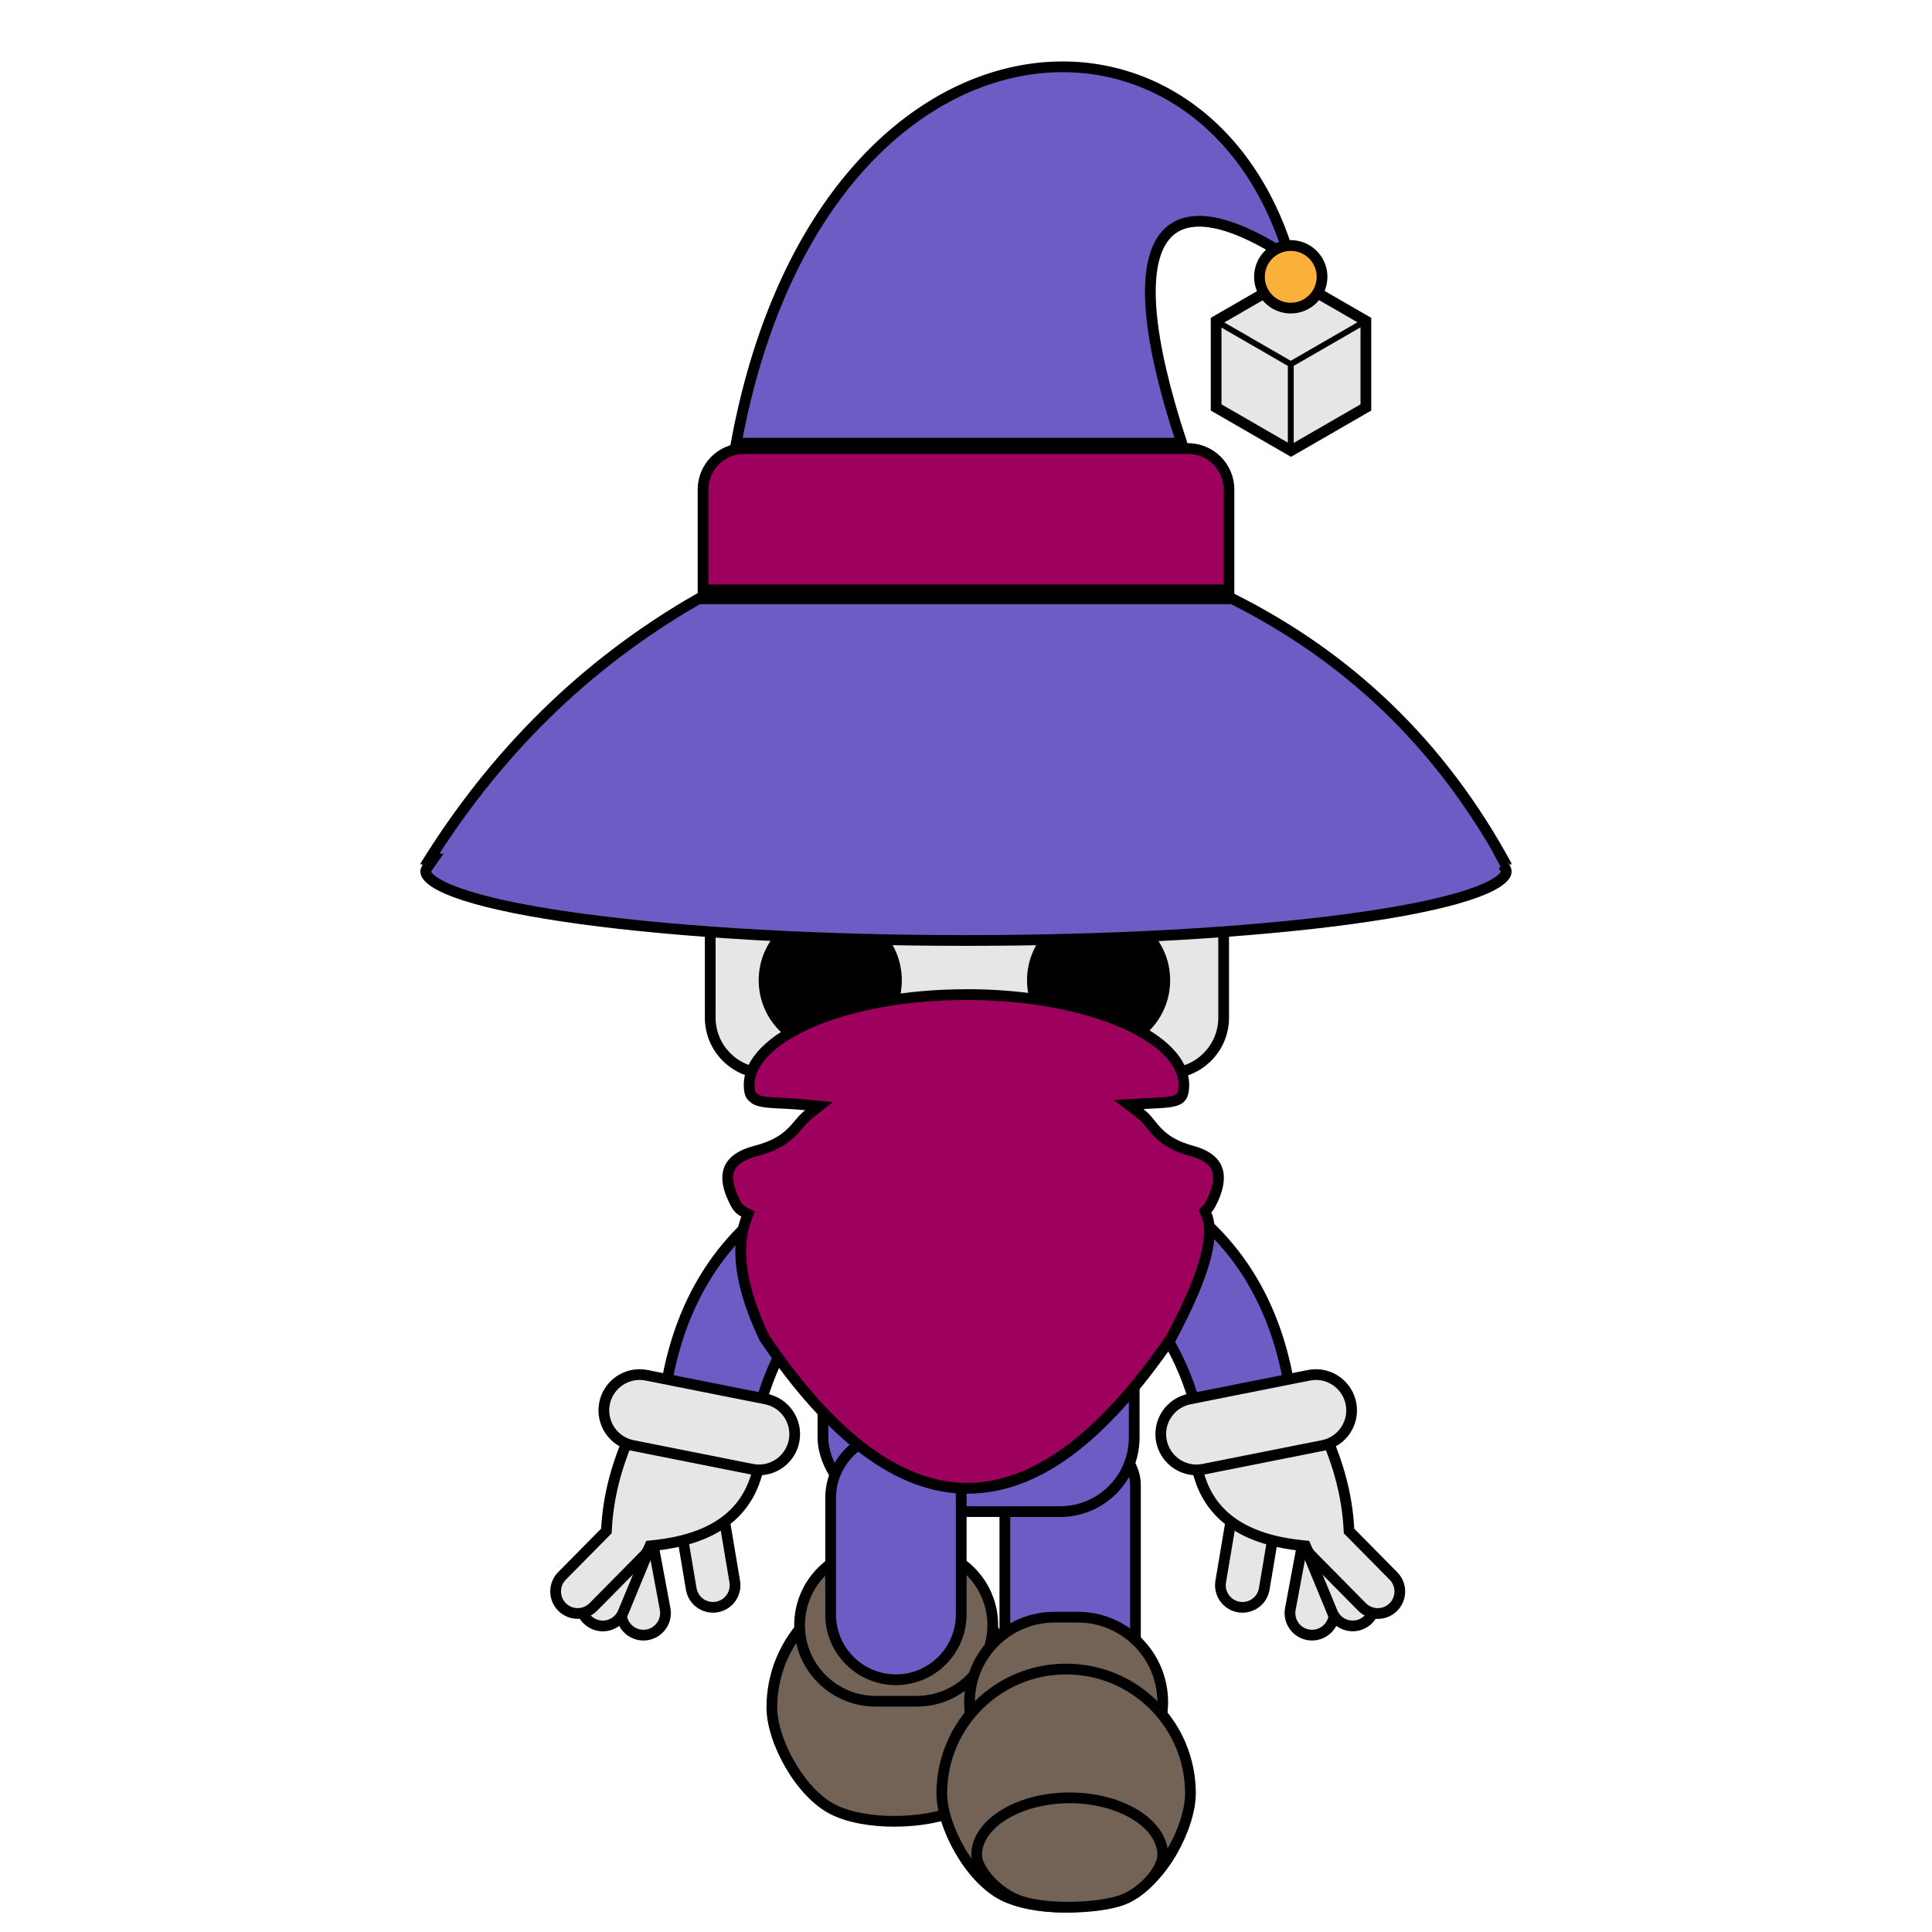 <?xml version="1.0" encoding="UTF-8"?><svg id="Back" xmlns="http://www.w3.org/2000/svg" viewBox="0 0 1080 1080"><defs><style>.cls-1,.cls-2,.cls-3{stroke-width:6px;}.cls-1,.cls-2,.cls-3,.cls-4{stroke:#000;stroke-miterlimit:10;}.cls-1,.cls-5,.cls-4{fill:#e6e6e6;}.cls-6{fill:#9e005d;}.cls-2,.cls-7{fill:#6c5cc4;}.cls-3{fill:#fbb03b;}.cls-8{fill:#736357;}.cls-4{stroke-width:3px;}</style></defs><g><path class="cls-8" d="M499.9,1018.13c-13.82,0-26.09-2.41-34.54-6.79-18.77-9.72-33.88-39.04-33.88-56.84,0-38.32,31.18-69.5,69.5-69.5s69.5,31.18,69.5,69.5c0,18.47-15.58,48.3-33.77,56.78-9.2,4.29-22.96,6.85-36.81,6.85Z"/><path d="M500.97,888c36.67,0,66.5,29.83,66.5,66.5,0,8.61-3.63,20.11-9.72,30.75-6.4,11.19-14.53,19.68-22.32,23.31-8.82,4.11-22.11,6.57-35.54,6.57s-25.24-2.35-33.16-6.46c-7.96-4.13-16.18-12.81-22.55-23.82-6.08-10.51-9.71-21.85-9.71-30.35,0-36.67,29.83-66.5,66.5-66.5m0-6c-40.04,0-72.5,32.46-72.5,72.5,0,19.61,16.2,49.5,35.5,59.5,9.4,4.87,22.61,7.13,35.92,7.13,14.03,0,28.17-2.51,38.08-7.13,19.3-9,35.5-39.89,35.5-59.5,0-40.04-32.46-72.5-72.5-72.5h0Z"/></g><g><path class="cls-8" d="M489.47,951c-23.43,0-42.5-19.07-42.5-42.5s19.07-42.5,42.5-42.5h23c23.43,0,42.5,19.07,42.5,42.5s-19.07,42.5-42.5,42.5h-23Z"/><path d="M512.47,869c21.78,0,39.5,17.72,39.5,39.5s-17.72,39.5-39.5,39.5h-23c-21.78,0-39.5-17.72-39.5-39.5s17.72-39.5,39.5-39.5h23m0-6h-23c-25.13,0-45.5,20.37-45.5,45.5s20.37,45.5,45.5,45.5h23c25.13,0,45.5-20.37,45.5-45.5s-20.37-45.5-45.5-45.5h0Z"/></g><g><path class="cls-5" d="M694.57,898.51c-.69,0-1.38-.06-2.06-.17-6.71-1.13-11.25-7.5-10.12-14.21l6.69-39.78c1-5.96,6.11-10.29,12.14-10.29,.69,0,1.38,.06,2.06,.17,3.25,.55,6.09,2.33,8,5.01,1.91,2.68,2.66,5.95,2.12,9.2l-6.69,39.77c-1,5.97-6.11,10.3-12.15,10.3Z"/><path d="M701.22,837.06h0c.52,0,1.05,.04,1.57,.13,5.08,.85,8.51,5.68,7.66,10.75l-.11,.66-6.47,38.46-.11,.66c-.76,4.51-4.62,7.79-9.19,7.79-.52,0-1.05-.04-1.57-.13-2.46-.41-4.61-1.76-6.06-3.79-1.45-2.03-2.01-4.5-1.6-6.96l.11-.66,6.47-38.46,.11-.66c.76-4.51,4.62-7.79,9.19-7.79m0-6c-7.35,0-13.84,5.3-15.1,12.79l-.11,.66-6.47,38.46-.11,.66c-1.4,8.35,4.23,16.26,12.58,17.66h0c.86,.14,1.72,.21,2.56,.21,7.35,0,13.84-5.3,15.1-12.79l.11-.66,6.47-38.46,.11-.66c1.4-8.35-4.23-16.26-12.58-17.66-.86-.14-1.72-.21-2.56-.21h0Z"/></g><g><path class="cls-5" d="M398.55,898.51c-6.04,0-11.14-4.33-12.14-10.29l-6.69-39.77c-1.13-6.71,3.41-13.08,10.12-14.21,.68-.12,1.38-.17,2.06-.17,6.03,0,11.14,4.33,12.14,10.29l6.69,39.77c.55,3.25-.21,6.52-2.12,9.2s-4.75,4.46-8,5.01c-.68,.11-1.38,.17-2.06,.17h0Z"/><path d="M391.9,837.06c4.56,0,8.43,3.28,9.19,7.79l.11,.66,6.47,38.46,.11,.66c.41,2.46-.16,4.93-1.6,6.96-1.45,2.03-3.6,3.38-6.06,3.79-.52,.09-1.05,.13-1.57,.13-4.56,0-8.43-3.28-9.19-7.79l-.11-.66-6.47-38.46-.11-.66c-.85-5.08,2.58-9.9,7.66-10.75,.52-.09,1.05-.13,1.57-.13m0-6c-.84,0-1.7,.07-2.56,.21h0c-8.35,1.4-13.98,9.31-12.58,17.66l.11,.66,6.47,38.46,.11,.66c1.26,7.49,7.75,12.79,15.1,12.79,.84,0,1.7-.07,2.56-.21h0c8.35-1.4,13.98-9.31,12.58-17.66l-.11-.66-6.47-38.46-.11-.66c-1.26-7.49-7.75-12.79-15.1-12.79h0Z"/></g><g><path class="cls-7" d="M598.22,957c-20.13,0-36.5-13.15-36.5-29.32v-97.36c0-16.17,16.37-29.32,36.5-29.32s36.5,13.15,36.5,29.32v97.36c0,16.17-16.37,29.32-36.5,29.32Z"/><path d="M598.22,804c18.47,0,33.5,11.81,33.5,26.32v97.36c0,14.51-15.03,26.32-33.5,26.32s-33.5-11.81-33.5-26.32v-97.36c0-14.51,15.03-26.32,33.5-26.32m0-6c-21.82,0-39.5,14.47-39.5,32.32v97.36c0,17.85,17.68,32.32,39.5,32.32s39.5-14.47,39.5-32.32v-97.36c0-17.85-17.68-32.32-39.5-32.32h0Z"/></g><rect class="cls-2" x="460.03" y="621" width="174" height="224" rx="41.43" ry="41.43"/><g><path class="cls-7" d="M500.83,939c-20.13,0-36.5-16.37-36.5-36.5v-65c0-20.13,16.37-36.5,36.5-36.5s36.5,16.37,36.5,36.5v65c0,20.13-16.37,36.5-36.5,36.5Z"/><path d="M500.82,804c18.47,0,33.5,15.03,33.5,33.5v65c0,18.47-15.03,33.5-33.5,33.5s-33.5-15.03-33.5-33.5v-65c0-18.47,15.03-33.5,33.5-33.5m0-6c-21.82,0-39.5,17.68-39.5,39.5v65c0,21.82,17.68,39.5,39.5,39.5s39.5-17.68,39.5-39.5v-65c0-21.82-17.68-39.5-39.5-39.5h0Z"/></g><g><path class="cls-7" d="M672.56,806.12c-7.89-51-34.49-88.66-79.15-112.06l47.74-33.76c43.99,24.06,69.91,60.75,79.18,112.04l-47.76,33.77Z"/><path d="M641.34,663.85c20.05,11.25,36.45,25.54,48.79,42.5,13.1,18.01,22.14,39.75,26.89,64.66l-42.29,29.9c-8.64-47.96-34.04-83.95-75.65-107.19l42.25-29.88m-.4-7.06l-53.33,37.71c46.34,22.7,75.37,60.39,82.67,116.92l53.33-37.71c-9.69-56.44-39.09-93.61-82.67-116.92h0Z"/></g><g><path class="cls-5" d="M733.45,914.05c-.76,0-1.52-.07-2.28-.21-3.24-.6-6.05-2.43-7.91-5.15s-2.56-6-1.95-9.23l7.39-39.65c1.09-5.84,6.18-10.08,12.11-10.08,.76,0,1.52,.07,2.28,.21,6.69,1.25,11.11,7.7,9.87,14.38l-7.39,39.65c-1.09,5.84-6.18,10.08-12.11,10.08Z"/><path d="M740.81,852.72h0c.57,0,1.16,.05,1.73,.16,5.06,.94,8.41,5.83,7.47,10.88l-.12,.66-7.15,38.34-.12,.66c-.82,4.42-4.68,7.63-9.16,7.63-.57,0-1.16-.05-1.73-.16-2.45-.46-4.58-1.84-5.99-3.9s-1.93-4.54-1.48-6.99l.12-.66,7.15-38.34,.12-.65c.82-4.42,4.68-7.63,9.16-7.63m0-6c-7.24,0-13.68,5.15-15.06,12.53l-.12,.66-7.15,38.34-.12,.66c-1.55,8.32,3.94,16.33,12.26,17.88,.95,.18,1.89,.26,2.83,.26,7.24,0,13.68-5.15,15.06-12.53l.12-.66,7.15-38.34,.12-.66c1.55-8.32-3.94-16.33-12.26-17.88-.95-.18-1.89-.26-2.83-.26h0Z"/></g><g><path class="cls-5" d="M756.15,908.9c-5.02,0-9.49-3-11.41-7.63l-15.39-37.29c-2.59-6.28,.41-13.51,6.7-16.1,1.51-.62,3.09-.94,4.7-.94,5.02,0,9.49,3,11.41,7.63l15.38,37.28c2.59,6.29-.41,13.51-6.7,16.11-1.51,.62-3.09,.94-4.7,.94Z"/><path d="M740.76,849.95h0c3.8,0,7.19,2.27,8.63,5.78l.25,.62,14.88,36.05,.25,.62c.95,2.3,.95,4.84,0,7.14-.96,2.3-2.75,4.09-5.06,5.04-1.14,.47-2.34,.71-3.55,.71-3.8,0-7.19-2.27-8.63-5.78l-.25-.62-14.88-36.05-.25-.62c-1.96-4.76,.31-10.22,5.07-12.19,1.14-.47,2.34-.71,3.55-.71m0-6c-1.95,0-3.93,.37-5.84,1.16-7.83,3.23-11.56,12.19-8.33,20.02l.25,.62,14.88,36.05,.25,.62c2.44,5.92,8.16,9.49,14.18,9.49,1.95,0,3.93-.37,5.84-1.16,7.83-3.23,11.56-12.19,8.33-20.02l-.25-.62-14.88-36.05-.25-.62c-2.44-5.92-8.16-9.49-14.18-9.49h0Z"/></g><g><path class="cls-5" d="M770.18,901.97c-3.32,0-6.44-1.3-8.77-3.67l-28.35-28.7c-1.07-1.09-1.93-2.37-2.55-3.8l-.69-1.62-1.75-.18c-32.14-3.32-51.04-16.15-57.79-39.22l-.05-.15c-1.22-3.5-1.33-7.13-.3-10.21,.94-2.81,2.73-4.8,5.03-5.61l51.49-18c.75-.26,1.53-.39,2.34-.39,4.58,0,9.2,4.04,11.22,9.82l.05,.13,.06,.13c8.31,18.05,13,36.29,13.95,54.2l.06,1.14,24.83,25.14c4.78,4.84,4.73,12.66-.11,17.44-2.32,2.29-5.4,3.56-8.67,3.56Z"/><path d="M728.79,793.41c2.74,0,6.61,2.74,8.39,7.81l.09,.27,.12,.26c8.15,17.71,12.75,35.57,13.68,53.1l.12,2.28,1.6,1.62,23.56,23.85,.47,.47c1.75,1.77,2.71,4.12,2.69,6.62s-1,4.83-2.77,6.58c-1.76,1.74-4.09,2.69-6.56,2.69s-4.87-.99-6.64-2.77l-.47-.47-27.41-27.75-.47-.47c-.81-.82-1.46-1.79-1.93-2.88l-1.39-3.24-3.51-.36c-30.79-3.18-48.85-15.31-55.22-37.08l-.04-.15-.05-.15c-.99-2.84-1.1-5.85-.29-8.27,.37-1.11,1.27-3.06,3.17-3.73l51.49-18c.43-.15,.87-.22,1.35-.22m0-6c-1.12,0-2.24,.18-3.33,.56l-51.49,18c-6.61,2.31-9.55,11.1-6.57,19.64,7.47,25.57,28.93,38.12,60.36,41.37,.73,1.71,1.78,3.32,3.17,4.73l.47,.47,27.41,27.75,.47,.47c3,3.04,6.95,4.56,10.91,4.56s7.79-1.47,10.77-4.42h0c6.02-5.95,6.08-15.66,.13-21.68l-.47-.47-23.56-23.85c-1-18.85-5.93-37.26-14.22-55.29-2.49-7.13-8.34-11.83-14.05-11.83h0Z"/></g><g><path class="cls-5" d="M668.85,821.68c-9.5,0-17.73-6.77-19.59-16.1-2.15-10.82,4.9-21.37,15.71-23.52l66.69-13.27c1.3-.26,2.62-.39,3.93-.39,9.5,0,17.73,6.77,19.59,16.1,2.15,10.82-4.9,21.37-15.71,23.52l-66.69,13.27c-1.3,.26-2.62,.39-3.93,.39Z"/><path d="M735.59,765.4v6h0c8.07,0,15.07,5.76,16.65,13.69,1.83,9.19-4.16,18.16-13.36,19.99l-66.69,13.27c-1.1,.22-2.23,.33-3.34,.33-8.07,0-15.07-5.76-16.65-13.69-.89-4.45,.02-8.99,2.54-12.76s6.36-6.34,10.82-7.23l66.69-13.27c1.1-.22,2.23-.33,3.34-.33v-6m0,0c-1.49,0-3,.15-4.51,.45l-66.69,13.27c-12.46,2.48-20.55,14.59-18.07,27.05,2.18,10.94,11.78,18.52,22.53,18.52,1.49,0,3-.15,4.51-.45l66.69-13.27c12.46-2.48,20.55-14.59,18.07-27.05-2.18-10.94-11.78-18.52-22.53-18.52h0Z"/></g><g><path class="cls-7" d="M372.8,772.35c9.27-51.29,35.19-87.98,79.18-112.04l47.74,33.76c-44.67,23.4-71.27,61.06-79.15,112.06l-47.76-33.77Z"/><path d="M451.78,663.85l42.25,29.88c-41.61,23.24-67.01,59.23-75.65,107.19l-42.29-29.9c4.75-24.91,13.79-46.65,26.89-64.66,12.34-16.96,28.74-31.25,48.79-42.5m.4-7.06c-43.59,23.3-72.98,60.48-82.67,116.92l53.33,37.71c7.3-56.53,36.34-94.22,82.67-116.92l-53.33-37.71h0Z"/></g><g><path class="cls-5" d="M359.67,914.05c-5.93,0-11.02-4.24-12.11-10.08l-7.39-39.65c-1.25-6.68,3.18-13.14,9.87-14.38,.75-.14,1.52-.21,2.28-.21,5.93,0,11.02,4.24,12.11,10.08l7.39,39.65c.6,3.24-.09,6.52-1.95,9.23s-4.67,4.55-7.91,5.15c-.75,.14-1.52,.21-2.28,.21Z"/><path d="M352.31,852.72c4.48,0,8.33,3.21,9.16,7.63l.12,.65,7.15,38.34,.12,.66c.46,2.45-.07,4.93-1.48,6.99-1.41,2.06-3.54,3.44-5.99,3.9-.57,.11-1.15,.16-1.73,.16-4.48,0-8.33-3.21-9.16-7.62l-.12-.66-7.15-38.34-.12-.66c-.46-2.45,.07-4.93,1.48-6.99,1.41-2.06,3.54-3.44,5.99-3.9,.57-.11,1.15-.16,1.73-.16m0-6c-.93,0-1.88,.09-2.83,.26h0c-8.32,1.55-13.82,9.56-12.26,17.88l.12,.66,7.15,38.34,.12,.66c1.38,7.38,7.82,12.53,15.06,12.53,.93,0,1.88-.09,2.83-.26h0c8.32-1.55,13.82-9.56,12.26-17.88l-.12-.66-7.15-38.34-.12-.66c-1.37-7.38-7.82-12.53-15.06-12.53h0Z"/></g><g><path class="cls-5" d="M336.96,908.9c-1.61,0-3.19-.32-4.7-.94-6.29-2.59-9.29-9.82-6.7-16.11l15.38-37.29c1.91-4.63,6.39-7.63,11.41-7.63,1.61,0,3.19,.31,4.7,.94,6.29,2.59,9.29,9.82,6.7,16.1l-15.38,37.29c-1.91,4.63-6.39,7.63-11.41,7.63h0Z"/><path d="M352.36,849.95c1.22,0,2.41,.24,3.55,.71,4.76,1.96,7.03,7.43,5.07,12.19l-.25,.62-14.88,36.05-.25,.62c-1.45,3.51-4.84,5.78-8.63,5.78-1.22,0-2.41-.24-3.55-.71-2.3-.95-4.1-2.74-5.06-5.04s-.96-4.84,0-7.14l.25-.62,14.88-36.05,.25-.62c1.45-3.51,4.84-5.78,8.63-5.78m0-6c-6.02,0-11.74,3.57-14.18,9.49l-.25,.62-14.88,36.05-.25,.62c-3.23,7.83,.5,16.79,8.33,20.02h0c1.91,.79,3.89,1.16,5.84,1.16,6.02,0,11.74-3.57,14.18-9.49l.25-.62,14.88-36.05,.25-.62c3.23-7.83-.5-16.79-8.32-20.02h0c-1.91-.79-3.89-1.16-5.84-1.16h0Z"/></g><g><path class="cls-5" d="M322.94,901.97c-3.27,0-6.34-1.26-8.67-3.56-2.34-2.32-3.65-5.41-3.67-8.7-.02-3.29,1.24-6.4,3.56-8.74l24.83-25.14,.06-1.14c.95-17.91,5.64-36.14,13.95-54.2l.06-.13,.05-.13c2.02-5.78,6.63-9.82,11.22-9.82,.8,0,1.59,.13,2.34,.39l51.49,18c2.3,.8,4.09,2.8,5.03,5.61,1.03,3.08,.92,6.71-.3,10.21l-.05,.15c-6.74,23.07-25.64,35.9-57.79,39.22l-1.75,.18-.69,1.62c-.62,1.44-1.47,2.72-2.55,3.81l-28.34,28.69c-2.34,2.37-5.45,3.67-8.78,3.67h0Z"/><path d="M364.33,793.41c.47,0,.92,.08,1.35,.22l51.49,18c2.98,1.04,4.9,6.23,2.89,11.99l-.05,.15-.04,.15c-6.36,21.77-24.42,33.9-55.22,37.08l-3.51,.36-1.39,3.24c-.47,1.09-1.12,2.06-1.93,2.88l-.47,.47-27.41,27.75-.47,.48c-1.77,1.79-4.13,2.77-6.64,2.77s-4.8-.96-6.56-2.69c-3.66-3.62-3.7-9.54-.08-13.2l.47-.47,23.56-23.85,1.6-1.62,.12-2.28c.93-17.53,5.53-35.39,13.68-53.1l.12-.26,.09-.27c1.77-5.07,5.64-7.81,8.39-7.81m0-6c-5.71,0-11.56,4.69-14.05,11.83-8.3,18.03-13.22,36.44-14.22,55.29l-23.56,23.85-.47,.47c-5.95,6.02-5.89,15.73,.13,21.68h0c2.99,2.95,6.88,4.42,10.77,4.42s7.91-1.52,10.91-4.56l.47-.47,27.41-27.75,.47-.47c1.39-1.41,2.44-3.02,3.17-4.73,31.43-3.25,52.88-15.79,60.36-41.37,2.98-8.53,.04-17.33-6.57-19.64l-51.49-18c-1.09-.38-2.2-.56-3.33-.56h0Z"/></g><g><path class="cls-5" d="M424.27,821.68c-1.31,0-2.63-.13-3.93-.39l-66.69-13.27c-10.82-2.15-17.86-12.7-15.71-23.52,1.86-9.33,10.09-16.1,19.59-16.1,1.31,0,2.63,.13,3.93,.39l66.69,13.27c10.82,2.15,17.87,12.7,15.71,23.52-1.86,9.33-10.1,16.1-19.59,16.1h0Z"/><path d="M357.53,771.4c1.11,0,2.24,.11,3.34,.33l66.69,13.27c9.19,1.83,15.19,10.8,13.36,19.99-1.58,7.93-8.58,13.69-16.65,13.69-1.11,0-2.24-.11-3.34-.33l-66.69-13.27c-4.45-.89-8.3-3.45-10.82-7.23-2.52-3.78-3.42-8.31-2.54-12.76,1.58-7.93,8.58-13.69,16.65-13.69m0-6c-10.75,0-20.36,7.57-22.53,18.52-2.48,12.46,5.61,24.57,18.07,27.05l66.69,13.27c1.51,.3,3.02,.45,4.51,.45,10.75,0,20.36-7.57,22.53-18.52,2.48-12.46-5.61-24.57-18.07-27.05l-66.69-13.27c-1.51-.3-3.02-.45-4.51-.45h0Z"/></g><g><rect class="cls-5" x="397.03" y="313" width="287" height="287" rx="31.13" ry="31.13"/><path d="M652.89,316c15.51,0,28.14,12.62,28.14,28.14v224.73c0,15.51-12.62,28.14-28.14,28.14h-224.73c-15.51,0-28.14-12.62-28.14-28.14v-224.73c0-15.51,12.62-28.14,28.14-28.14h224.73m0-6h-224.73c-18.85,0-34.14,15.28-34.14,34.14v224.73c0,18.85,15.28,34.14,34.14,34.14h224.73c18.85,0,34.14-15.28,34.14-34.14v-224.73c0-18.85-15.28-34.14-34.14-34.14h0Z"/></g><circle cx="464.12" cy="457.22" r="40"/><circle cx="464.12" cy="366.47" r="40"/><circle cx="464.12" cy="547.97" r="40"/><circle cx="614.12" cy="457.22" r="40"/><circle cx="614.12" cy="366.47" r="40"/><circle cx="614.12" cy="547.97" r="40"/><polygon class="cls-1" points="679.82 227.76 679.82 179.42 721.68 155.26 763.54 179.42 763.54 227.76 721.68 251.92 679.82 227.76"/><path class="cls-4" d="M679.54,179.34v48.5l.07,.04,41.93,24.21,.07-.04,41.93-24.21v-48.5l-.07-.04-41.93-24.21-.07,.04-41.93,24.21Zm42-23.92l41.57,24-41.57,24-41.57-24,41.57-24Zm41.72,72.25l-41.57,24v-48l41.57-24v48Zm-83.43,0v-48l41.57,24v48l-41.57-24Z"/><g><path class="cls-7" d="M540,525.74c-81.34,0-157.79-4.31-215.26-12.13-64.02-8.71-86.74-19.65-86.74-26.37,0-.69,.29-1.45,.87-2.27l3.32-4.73h-1.82l.31-.5h-.27c38.96-61.51,89.4-110.27,150.03-145h298.49c32.47,16.29,61.64,36.77,86.7,60.89,24.9,23.96,46.52,52.24,64.29,84.11h-.24l1.28,2.37-1.19,1.34c1.47,1.39,2.22,2.67,2.22,3.79,0,6.72-22.72,17.66-86.74,26.37-57.48,7.82-133.93,12.13-215.26,12.13Z"/><path d="M688.22,337.74c31.95,16.1,60.65,36.3,85.34,60.06,23.52,22.63,44.09,49.16,61.22,78.94h-.14l4.16,7.67-1.08,1.22c.97,.92,1.22,1.47,1.27,1.62-.28,.72-6.5,13.07-86.55,23.72-57.06,7.59-132.51,11.77-212.44,11.77s-155.37-4.18-212.44-11.77c-80.51-10.71-86.34-23.14-86.55-23.71,.02-.07,.1-.26,.32-.57l6.64-9.45h-2.19l.31-.5h-.19c17.95-27.65,38.32-52.75,60.65-74.74,25.2-24.81,53.69-46.42,84.69-64.26h296.98m1.42-6H389.65c-65.28,37.24-115.97,88.39-154.65,151h.31c-.1,.17-.21,.33-.31,.5h1.42c-.93,1.32-1.42,2.65-1.42,4,0,22.92,136.55,41.5,305,41.5s305-18.58,305-41.5c0-2.03-1.09-4.02-3.16-5.98,.78,.65,1.42,1.31,1.89,1.98h1.27c-.09-.17-.19-.33-.28-.5h.28c-37.48-69.28-90.15-118.44-155.35-151h0Z"/></g><g><path class="cls-6" d="M393,329.74v-56.08c0-12.64,10.28-22.92,22.92-22.92h248.15c12.64,0,22.92,10.28,22.92,22.92v56.08H393Z"/><path d="M664.08,253.74c10.99,0,19.92,8.94,19.92,19.92v53.08H396v-53.08c0-10.99,8.94-19.92,19.92-19.92h248.15m0-6h-248.15c-14.32,0-25.92,11.61-25.92,25.92v59.08h300v-59.08c0-14.32-11.61-25.92-25.92-25.92h0Z"/></g><path class="cls-2" d="M411.54,247.74h249.07c-39.5-119.81-9.34-149.44,60.43-103.5C673.04-18.76,458.04-3.76,411.54,247.74Z"/><circle class="cls-3" cx="721.54" cy="154.74" r="17.5"/><g><path class="cls-6" d="M540.6,832c-37.44,0-75.56-28.28-113.32-84.04-13.11-27.57-16.49-50.04-10.07-66.79l.95-2.48-2.34-1.25c-1.99-1.06-3.28-2.31-4.32-4.18-3.17-5.7-6.39-13.79-3.73-20,1.92-4.48,6.79-7.77,14.49-9.78,14.81-3.85,19.82-9.74,24.24-14.93,1.71-2.01,3.33-3.91,5.45-5.58l5.83-4.6-7.38-.74c-4.96-.5-9.34-.72-13.2-.91-7.94-.4-13.68-.68-16.05-3.12l-.16-.16-.18-.14c-.88-.67-2.04-2.1-2.04-6.81,0-12.83,12.63-25.61,34.65-35.07,23.15-9.95,53.99-15.43,86.85-15.43,24.12,0,47.47,3,67.51,8.66l.16,.04c2.1,.6,4.21,1.23,6.23,1.89l.12,.08,.41,.09c1.04,.34,2.06,.68,3.07,1.04,2.09,.73,4.13,1.49,6.09,2.27l.2,.08c1.94,.78,3.83,1.59,5.63,2.41l.12,.05c.86,.4,1.71,.79,2.54,1.2l.11,.05c1.77,.87,3.44,1.74,5.02,2.62l.29,.16c1.58,.89,3.09,1.79,4.48,2.69l.21,.14c.64,.42,1.26,.83,1.86,1.25l.29,.2c1.29,.9,2.54,1.84,3.73,2.79l.34,.28c.51,.42,1.02,.85,1.52,1.29l.12,.11c.56,.5,1.09,.98,1.59,1.47l.26,.25c.4,.39,.81,.8,1.2,1.21l.3,.31c.89,.95,1.72,1.93,2.47,2.9l.27,.35c.31,.42,.61,.83,.89,1.24l.17,.24c.33,.49,.64,.98,.92,1.47l.19,.34c.21,.37,.42,.76,.63,1.16l.19,.38c.24,.48,.46,.96,.66,1.43l.04,.09c.2,.48,.37,.96,.54,1.44l.13,.4c.13,.4,.24,.8,.34,1.2l.08,.32c.12,.49,.22,.98,.3,1.47l.05,.34c.06,.4,.11,.79,.15,1.19l.04,.42c.04,.5,.06,1,.06,1.5,0,1.21-.08,2.3-.23,3.24-.14,.85-.34,1.59-.6,2.22-.3,.72-.69,1.31-1.19,1.79-.24,.23-.52,.45-.83,.64-.33,.21-.7,.39-1.1,.56-.65,.27-1.38,.5-2.26,.69-.86,.19-1.84,.35-3,.49-.76,.09-1.55,.17-2.39,.23-1.9,.15-4.05,.26-6.33,.37l-2.57,.13c-.74,.04-1.5,.08-2.28,.13l-8.12,.47,6.48,4.91c2.38,1.8,4.08,3.91,5.89,6.13,4.22,5.21,9.01,11.11,23.19,14.98,7.17,1.96,11.75,5.16,13.64,9.51,2.72,6.28-.38,14.52-3.46,20.33-.48,.9-1.02,1.66-1.64,2.31l-1.35,1.41,.74,1.81c6.59,16.04-8.04,47.05-19.67,69.04-38.24,55.8-76.63,84.1-114.08,84.1h0Z"/><path d="M540.28,558.99c23.85,0,46.91,2.96,66.71,8.55l.1,.03c2.19,.62,4.36,1.28,6.43,1.95l.05,.02,.12,.04c1.04,.34,2.08,.69,3.12,1.05,2.02,.71,4.02,1.45,5.97,2.23l.16,.07c1.9,.76,3.76,1.56,5.55,2.37l.08,.04c.83,.38,1.66,.77,2.48,1.17l.09,.04,.08,.04c1.64,.8,3.26,1.65,4.8,2.51l.29,.16c1.52,.85,2.98,1.73,4.33,2.6l.08,.05,.13,.08c.59,.39,1.19,.79,1.78,1.19l.13,.09,.15,.1c1.24,.87,2.44,1.76,3.56,2.67l.32,.26c.52,.42,1,.83,1.46,1.24l.13,.11c.49,.43,.99,.89,1.48,1.37l.09,.09,.14,.14c.38,.37,.76,.76,1.14,1.15l.08,.08,.19,.2c.82,.88,1.59,1.79,2.28,2.69l.25,.33c.28,.38,.56,.76,.81,1.14l.12,.17,.03,.04c.29,.43,.57,.87,.83,1.32l.05,.09,.1,.19c.2,.35,.4,.71,.57,1.06l.06,.11,.12,.23c.23,.47,.42,.87,.57,1.24l.02,.04v.03l.02,.03c.15,.37,.3,.78,.47,1.25,.03,.1,.07,.2,.1,.31l.02,.05c.11,.35,.21,.69,.3,1.03l.06,.24v.03c.11,.42,.2,.84,.27,1.25v.08l.04,.23c.05,.33,.09,.68,.12,1.01v.08c.02,.09,.03,.19,.03,.28,.04,.5,.05,.91,.05,1.28,0,1.06-.06,1.99-.19,2.76-.1,.62-.24,1.13-.41,1.54-.19,.45-.37,.65-.5,.77-.1,.09-.22,.18-.36,.27-.18,.12-.4,.23-.66,.33-.47,.2-1.06,.38-1.76,.53-.76,.17-1.65,.31-2.7,.44-.68,.08-1.43,.15-2.28,.22-1.85,.15-3.97,.25-6.23,.36-.84,.04-1.71,.08-2.6,.13-.75,.04-1.52,.08-2.3,.13l-16.22,.96,12.95,9.81c2.09,1.58,3.61,3.46,5.38,5.63,4.29,5.28,9.62,11.86,24.73,15.98,6.24,1.71,10.17,4.33,11.67,7.8,2.24,5.19-.59,12.51-3.36,17.74-.35,.65-.73,1.19-1.16,1.64l-2.7,2.82,1.49,3.61c6.1,14.84-8.13,44.9-19.47,66.35-19.13,27.89-38.4,49-57.26,62.73-18.16,13.22-36.41,19.92-54.25,19.92s-36.59-6.91-54.91-20.55c-18.44-13.72-37.21-34.58-55.79-61.99-12.66-26.7-15.98-48.31-9.88-64.22l1.9-4.95-4.68-2.49c-1.48-.79-2.35-1.62-3.11-2.99-2.84-5.11-5.77-12.27-3.6-17.36,1.53-3.59,5.74-6.29,12.49-8.05,15.72-4.09,21.29-10.63,25.77-15.89,1.68-1.98,3.14-3.68,5.02-5.17l11.65-9.19-14.77-1.49c-5.04-.51-9.45-.73-13.35-.92-6.43-.32-12.5-.62-14.04-2.21l-.31-.32-.36-.27c-.4-.3-.86-1.64-.86-4.43,0-11.57,11.97-23.35,32.83-32.32,22.78-9.79,53.21-15.18,85.67-15.18m0-6c-68.76,0-124.5,23.95-124.5,53.5,0,4.77,1.07,7.56,3.22,9.2,4.56,4.71,14.84,3.3,31.1,4.93-8.02,6.33-8.93,14.85-28.58,19.96-23.14,6.02-19.26,22.2-12.62,34.14,1.41,2.54,3.22,4.14,5.53,5.37-6.66,17.36-3.61,40.26,10.26,69.35,37.95,56.11,76.57,85.55,115.93,85.55s77.03-27.68,116.66-85.55c15.83-29.91,26.23-56.28,19.87-71.74,.8-.83,1.5-1.8,2.13-2.98,6.33-11.94,10.03-28.11-12.03-34.14-19.38-5.29-19.64-14.23-28.06-20.61,.77-.05,1.53-.09,2.26-.13,3.36-.18,6.36-.3,8.98-.51,.88-.07,1.71-.15,2.51-.24,1.19-.14,2.29-.32,3.3-.54,1.01-.23,1.93-.5,2.76-.85,.55-.23,1.07-.49,1.54-.79,.47-.3,.91-.63,1.3-1.01,.79-.75,1.42-1.67,1.89-2.8,.35-.84,.62-1.81,.79-2.9,.18-1.1,.26-2.33,.26-3.71,0-.58-.03-1.15-.07-1.72-.01-.16-.03-.32-.04-.48-.04-.45-.1-.91-.17-1.36-.02-.13-.04-.26-.06-.39-.1-.56-.21-1.12-.35-1.68-.03-.12-.06-.24-.1-.36-.12-.45-.25-.9-.39-1.35-.05-.15-.1-.31-.15-.46-.18-.54-.38-1.08-.6-1.62,0-.01,0-.03-.01-.04-.23-.55-.48-1.1-.75-1.65-.07-.14-.14-.28-.22-.43-.23-.44-.46-.88-.71-1.32-.07-.11-.13-.23-.19-.34-.32-.54-.65-1.07-1.01-1.61-.06-.09-.12-.18-.19-.27-.31-.45-.63-.9-.96-1.34-.1-.13-.19-.26-.29-.39-.81-1.06-1.7-2.1-2.66-3.13-.1-.11-.21-.22-.31-.33-.42-.44-.84-.87-1.29-1.3-.09-.09-.17-.17-.26-.26-.53-.51-1.09-1.02-1.66-1.53-.05-.05-.11-.09-.16-.14-.52-.46-1.06-.91-1.61-1.36-.12-.09-.23-.19-.35-.28-1.23-.99-2.53-1.97-3.9-2.92-.1-.07-.2-.14-.3-.21-.63-.43-1.27-.86-1.92-1.29-.08-.05-.15-.1-.23-.15-1.48-.95-3.02-1.88-4.64-2.78-.1-.06-.2-.11-.3-.17-1.63-.91-3.33-1.8-5.09-2.66-.06-.03-.12-.06-.19-.09-.85-.42-1.72-.83-2.61-1.23-.04-.02-.08-.04-.12-.06-1.86-.85-3.79-1.67-5.77-2.47-.07-.03-.13-.05-.2-.08-2-.8-4.06-1.57-6.19-2.31h-.03c-1.07-.38-2.16-.75-3.26-1.11h0c-2.2-.72-4.46-1.41-6.77-2.06-.04-.01-.08-.02-.12-.03-19.62-5.54-43.09-8.77-68.33-8.77h0Z"/></g><g><path class="cls-8" d="M589.47,999c-26.19,0-47.5-21.31-47.5-47.5s21.31-47.5,47.5-47.5h13c26.19,0,47.5,21.31,47.5,47.5s-21.31,47.5-47.5,47.5h-13Z"/><path d="M602.47,907c24.54,0,44.5,19.96,44.5,44.5s-19.96,44.5-44.5,44.5h-13c-24.54,0-44.5-19.96-44.5-44.5s19.96-44.5,44.5-44.5h13m0-6h-13c-27.89,0-50.5,22.61-50.5,50.5s22.61,50.5,50.5,50.5h13c27.89,0,50.5-22.61,50.5-50.5s-22.61-50.5-50.5-50.5h0Z"/></g><g><path class="cls-8" d="M594.9,1066.13c-13.82,0-26.09-2.41-34.54-6.79-18.77-9.72-33.88-39.04-33.88-56.84,0-38.32,31.18-69.5,69.5-69.5s69.5,31.18,69.5,69.5c0,18.47-15.58,48.3-33.77,56.78-9.2,4.29-22.96,6.85-36.81,6.85Z"/><path d="M595.97,936c36.67,0,66.5,29.83,66.5,66.5,0,8.61-3.63,20.11-9.72,30.75-6.4,11.19-14.53,19.68-22.32,23.31-8.82,4.11-22.11,6.57-35.54,6.57s-25.24-2.35-33.16-6.46c-7.96-4.13-16.18-12.81-22.55-23.82-6.08-10.51-9.71-21.85-9.71-30.35,0-36.67,29.83-66.5,66.5-66.5m0-6c-40.04,0-72.5,32.46-72.5,72.5,0,19.61,16.2,49.5,35.5,59.5,9.4,4.87,22.61,7.13,35.92,7.13,14.03,0,28.17-2.51,38.08-7.13,19.3-9,35.5-39.89,35.5-59.5,0-40.04-32.46-72.5-72.5-72.5h0Z"/></g><g><path class="cls-8" d="M597.16,1066.13c-10.54,0-19.88-1.17-26.33-3.29-13.4-4.41-24.88-17.91-24.88-25.86,0-17.63,23.34-31.98,52.02-31.98s52.02,14.35,52.02,31.98c0,8.15-11.67,21.94-24.79,25.83-7,2.08-17.49,3.32-28.05,3.32Z"/><path d="M597.97,1008c26.57,0,49.02,13.27,49.02,28.98,0,6.41-10.15,19.25-22.65,22.96-6.74,2-16.91,3.19-27.19,3.19s-19.33-1.14-25.39-3.14c-13.02-4.29-22.82-16.92-22.82-23.01,0-15.71,22.45-28.98,49.02-28.98m0-6c-30.39,0-55.02,15.66-55.02,34.98,0,9.46,12.3,23.88,26.94,28.71,7.13,2.35,17.16,3.44,27.26,3.44,10.65,0,21.38-1.21,28.9-3.44,14.65-4.34,26.94-19.25,26.94-28.71,0-19.32-24.64-34.98-55.02-34.98h0Z"/></g></svg>